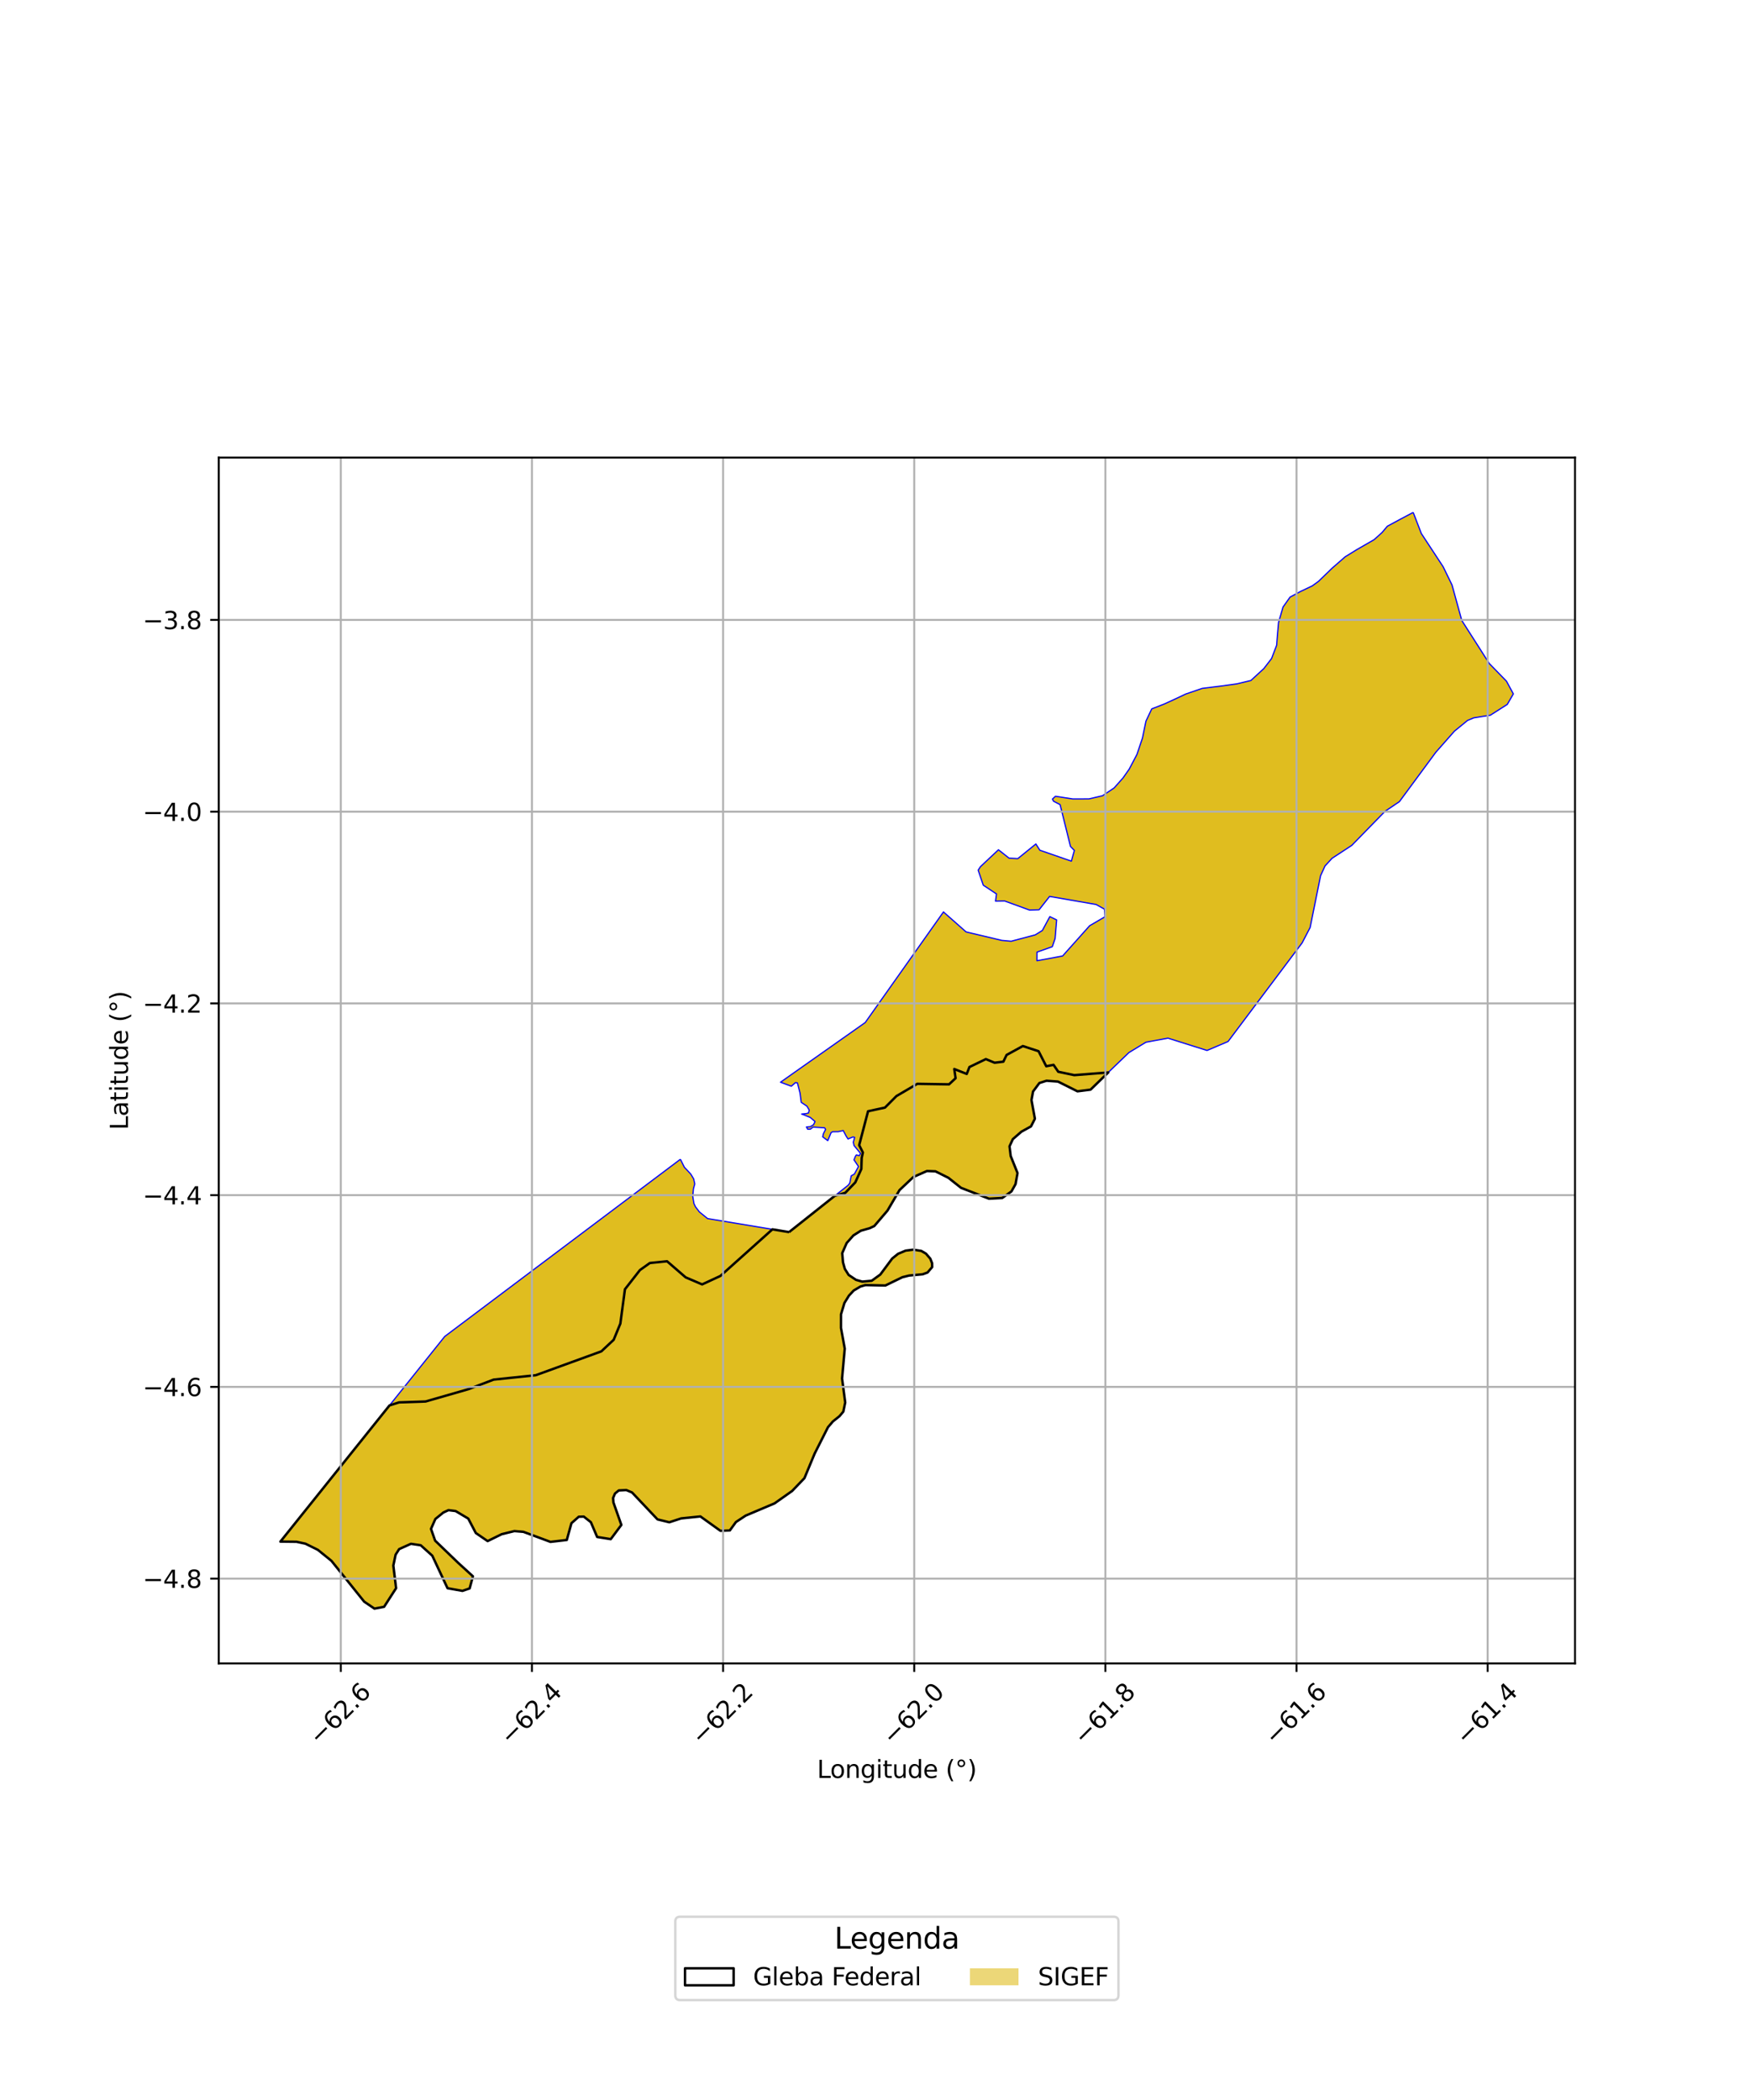 <?xml version="1.0" encoding="utf-8" standalone="no"?>
<!DOCTYPE svg PUBLIC "-//W3C//DTD SVG 1.1//EN"
  "http://www.w3.org/Graphics/SVG/1.1/DTD/svg11.dtd">
<svg xmlns:xlink="http://www.w3.org/1999/xlink" width="720pt" height="864pt" viewBox="0 0 720 864" xmlns="http://www.w3.org/2000/svg" version="1.1">
 <defs>
  <style type="text/css">*{stroke-linejoin: round; stroke-linecap: butt}</style>
 </defs>
 <g id="figure_1">
  <g id="patch_1">
   <path d="M 0 864 
L 720 864 
L 720 0 
L 0 0 
z
" style="fill: #ffffff"/>
  </g>
  <g id="axes_1">
   <g id="patch_2">
    <path d="M 90 684.377 
L 648 684.377 
L 648 188.263 
L 90 188.263 
z
" style="fill: #ffffff"/>
   </g>
   <g id="PatchCollection_1">
    <path d="M 324.649 506.925 
L 343.442 492.017 
L 347.756 490.774 
L 351.891 486.474 
L 354.381 480.951 
L 354.526 476.4 
L 355.016 474.179 
L 353.486 471.16 
L 357.144 457.204 
L 364.096 455.697 
L 368.828 450.95 
L 377.404 445.924 
L 390.469 446.126 
L 393.155 443.614 
L 392.61 439.825 
L 397.743 441.852 
L 398.856 439.006 
L 405.609 435.743 
L 409.2 437.235 
L 412.803 436.805 
L 414.138 434.042 
L 420.824 430.379 
L 427.298 432.498 
L 430.455 438.682 
L 433.461 438.108 
L 435.405 440.959 
L 441.99 442.34 
L 455.967 441.241 
L 448.679 448.317 
L 443.29 448.996 
L 435.301 445.001 
L 430.563 444.647 
L 427.63 445.587 
L 425.032 449.066 
L 424.377 452.597 
L 425.788 460.282 
L 424.182 463.433 
L 420.234 465.609 
L 416.713 468.675 
L 415.352 471.62 
L 415.824 475.61 
L 418.64 482.627 
L 417.821 487.182 
L 416.132 490.199 
L 412.33 492.891 
L 406.908 493.183 
L 395.379 488.702 
L 390.195 484.579 
L 384.86 481.913 
L 381.363 481.794 
L 375.791 484.253 
L 370.093 489.635 
L 365.141 498.065 
L 359.713 504.425 
L 357.819 505.319 
L 354.184 506.348 
L 351.112 508.29 
L 348.343 511.422 
L 346.515 515.589 
L 346.84 519.396 
L 347.604 522.082 
L 349.152 524.54 
L 352.199 526.577 
L 354.777 527.305 
L 358.643 526.94 
L 362.182 524.382 
L 367.089 517.784 
L 369.477 515.862 
L 372.6 514.541 
L 375.735 514.147 
L 379.044 514.657 
L 380.957 515.778 
L 382.736 517.828 
L 383.491 519.73 
L 383.524 521.31 
L 381.624 523.541 
L 379.636 524.274 
L 374.031 524.798 
L 371.284 525.475 
L 364.26 528.897 
L 356.029 528.719 
L 353.97 529.335 
L 351.236 530.959 
L 349.284 533.054 
L 347.42 536.078 
L 346.019 540.733 
L 346.011 546.374 
L 347.555 554.858 
L 346.452 567.151 
L 347.747 577.018 
L 346.97 580.776 
L 345.403 582.643 
L 342.664 584.835 
L 340.645 587.207 
L 335.172 598.04 
L 330.966 608.155 
L 325.916 613.424 
L 318.68 618.53 
L 318.68 618.53 
L 306.783 623.571 
L 302.778 626.218 
L 300.282 629.663 
L 296.41 629.826 
L 288.165 623.907 
L 280.225 624.722 
L 275.381 626.308 
L 270.519 625.126 
L 260.041 614.048 
L 257.674 613.052 
L 254.582 613.203 
L 253.02 614.489 
L 252.24 616.326 
L 252.385 618.157 
L 255.645 627.393 
L 251.284 633.248 
L 245.689 632.358 
L 243.097 626.274 
L 240.181 623.969 
L 238.119 624.034 
L 235.104 626.689 
L 233.194 633.59 
L 226.47 634.375 
L 215.332 630.237 
L 211.631 629.934 
L 206.409 631.214 
L 200.623 634.052 
L 195.761 630.727 
L 192.656 624.79 
L 187.447 621.689 
L 184.518 621.317 
L 182.414 622.286 
L 179.126 624.958 
L 177.324 629.029 
L 179.028 633.868 
L 188.452 642.945 
L 194.576 648.541 
L 193.221 653.524 
L 190.272 654.534 
L 184.127 653.435 
L 177.855 640.059 
L 173.093 635.763 
L 169.059 635.169 
L 164.222 637.349 
L 162.766 639.64 
L 161.827 644.112 
L 162.965 653.421 
L 158.026 661.091 
L 154.053 661.827 
L 149.844 658.976 
L 136.361 642.17 
L 130.766 637.645 
L 125.67 635.127 
L 122.005 634.333 
L 115.364 634.259 
L 160.238 578.247 
L 164.203 576.979 
L 175.08 576.616 
L 192.678 571.56 
L 203.098 567.614 
L 220.43 565.801 
L 247.419 555.983 
L 252.487 551.226 
L 255.229 544.561 
L 257.12 530.447 
L 263.285 522.549 
L 267.375 519.64 
L 274.445 518.923 
L 282.098 525.542 
L 288.882 528.443 
L 296.398 524.958 
L 317.797 505.787 
L 324.649 506.925 
" clip-path="url(#pb3c29cdfbf)" style="fill: #e0bd1f; stroke: #0000ff; stroke-width: 0.5"/>
    <path d="M 279.939 476.948 
L 281.565 480.235 
L 284.22 483.07 
L 285.388 485.028 
L 285.846 487.092 
L 285.299 489.111 
L 285.013 492.245 
L 285.492 495.159 
L 286.124 496.49 
L 287.746 498.626 
L 291.125 501.358 
L 317.797 505.787 
L 296.398 524.958 
L 288.882 528.443 
L 282.098 525.542 
L 274.445 518.923 
L 267.375 519.64 
L 263.285 522.549 
L 257.12 530.447 
L 255.229 544.561 
L 252.487 551.226 
L 247.419 555.983 
L 220.43 565.801 
L 203.098 567.614 
L 192.678 571.56 
L 175.08 576.616 
L 164.203 576.979 
L 160.238 578.247 
L 182.974 549.857 
L 279.939 476.948 
" clip-path="url(#pb3c29cdfbf)" style="fill: #e0bd1f; stroke: #0000ff; stroke-width: 0.5"/>
    <path d="M 581.429 210.813 
L 584.776 219.507 
L 593.742 233.161 
L 597.39 240.641 
L 601.435 255.301 
L 612.737 272.996 
L 619.799 280.252 
L 622.636 285.49 
L 620.131 289.819 
L 613.184 294.25 
L 606.324 295.355 
L 603.823 296.389 
L 598.402 300.817 
L 590.73 309.517 
L 575.759 329.816 
L 569.835 333.805 
L 556.157 347.816 
L 548.045 353.129 
L 545.137 356.295 
L 543.322 360.309 
L 539.017 381.619 
L 535.731 387.934 
L 505.262 428.51 
L 496.616 432.191 
L 480.527 427.128 
L 471.486 428.796 
L 464.447 433.077 
L 455.967 441.241 
L 441.99 442.34 
L 435.405 440.959 
L 433.461 438.108 
L 430.455 438.682 
L 427.298 432.498 
L 420.824 430.379 
L 414.138 434.042 
L 412.803 436.805 
L 409.2 437.235 
L 405.609 435.743 
L 398.856 439.006 
L 397.743 441.852 
L 392.61 439.825 
L 393.155 443.614 
L 390.469 446.126 
L 377.404 445.924 
L 368.828 450.95 
L 364.096 455.697 
L 357.144 457.204 
L 353.486 471.16 
L 355.016 474.179 
L 354.526 476.4 
L 354.381 480.951 
L 351.891 486.474 
L 347.756 490.774 
L 343.442 492.017 
L 348.92 487.671 
L 349.628 486.755 
L 350.221 483.772 
L 351.524 483.027 
L 353.204 479.932 
L 351.359 477.204 
L 351.942 475.736 
L 352.322 475.196 
L 353.568 475.456 
L 354.047 474.529 
L 351.38 471.319 
L 351.068 469.955 
L 351.622 467.941 
L 350.892 467.79 
L 348.901 468.602 
L 348.179 467.507 
L 346.924 465.141 
L 344.88 465.594 
L 342.548 465.625 
L 341.905 466.035 
L 340.573 469.286 
L 338.477 467.727 
L 338.778 466.418 
L 339.676 464.671 
L 339.264 464.009 
L 334.531 463.719 
L 333.387 464.596 
L 332.316 464.611 
L 331.776 463.675 
L 333.414 463.519 
L 334.709 462.742 
L 335.327 461.428 
L 333.36 459.741 
L 329.815 458.345 
L 331.704 458.163 
L 332.65 457.903 
L 332.94 456.729 
L 331.994 455.102 
L 329.652 453.543 
L 329.153 449.706 
L 328.085 445.55 
L 327.302 445.398 
L 325.572 446.898 
L 321.129 445.256 
L 355.976 420.702 
L 388.166 375.2 
L 397.482 383.415 
L 412.148 386.9 
L 416.037 387.25 
L 425.922 384.637 
L 428.851 382.832 
L 431.932 377.119 
L 434.737 378.489 
L 434.102 386.086 
L 432.957 389.495 
L 426.653 391.723 
L 426.631 395.274 
L 437.183 393.322 
L 448.313 380.87 
L 454.614 377.188 
L 454.366 374.028 
L 450.955 372.127 
L 431.832 368.817 
L 427.519 374.302 
L 423.629 374.444 
L 413.349 370.7 
L 409.576 370.757 
L 409.986 367.797 
L 404.546 364.189 
L 402.439 358.013 
L 403.379 356.574 
L 410.786 349.621 
L 415.151 353.063 
L 418.747 353.26 
L 426.185 347.239 
L 427.825 349.807 
L 440.788 354.297 
L 442.029 349.883 
L 440.427 348.253 
L 436.156 331.04 
L 433.46 329.65 
L 433.006 328.76 
L 434.231 327.61 
L 441.43 328.714 
L 448.02 328.686 
L 453.549 327.408 
L 458.367 324.2 
L 462.044 320.063 
L 464.576 316.453 
L 467.757 310.421 
L 470.03 303.68 
L 471.479 296.691 
L 473.862 291.649 
L 479.079 289.622 
L 484.284 287.223 
L 487.864 285.532 
L 494.628 283.222 
L 502.181 282.281 
L 508.833 281.368 
L 514.645 279.977 
L 519.972 275.078 
L 523.16 270.934 
L 525.242 265.491 
L 525.582 261.144 
L 526.031 256.074 
L 527.878 249.742 
L 530.757 245.676 
L 535.043 243.358 
L 539.89 241.051 
L 542.478 239.176 
L 548.08 233.757 
L 553.446 229.077 
L 558.247 226.116 
L 565.339 222.033 
L 568.599 219.107 
L 570.802 216.495 
L 576.339 213.514 
L 581.429 210.813 
" clip-path="url(#pb3c29cdfbf)" style="fill: #e0bd1f; stroke: #0000ff; stroke-width: 0.5"/>
   </g>
   <g id="PatchCollection_2">
    <path d="M 324.649 506.925 
L 343.442 492.017 
L 347.756 490.774 
L 351.891 486.474 
L 354.381 480.951 
L 354.526 476.4 
L 355.016 474.179 
L 353.486 471.16 
L 357.144 457.204 
L 364.096 455.697 
L 368.828 450.95 
L 377.404 445.924 
L 390.469 446.126 
L 393.155 443.614 
L 392.61 439.825 
L 397.743 441.852 
L 398.856 439.006 
L 405.609 435.743 
L 409.2 437.235 
L 412.803 436.805 
L 414.138 434.042 
L 420.824 430.379 
L 427.298 432.498 
L 430.455 438.682 
L 433.461 438.108 
L 435.405 440.959 
L 441.99 442.34 
L 455.967 441.241 
L 448.679 448.317 
L 443.29 448.996 
L 435.301 445.001 
L 430.563 444.647 
L 427.63 445.587 
L 425.032 449.066 
L 424.377 452.597 
L 425.788 460.282 
L 424.182 463.433 
L 420.234 465.609 
L 416.713 468.675 
L 415.352 471.62 
L 415.824 475.61 
L 418.64 482.627 
L 417.821 487.182 
L 416.132 490.199 
L 412.33 492.891 
L 406.908 493.183 
L 395.379 488.702 
L 390.195 484.579 
L 384.86 481.913 
L 381.363 481.794 
L 375.791 484.253 
L 370.093 489.635 
L 365.141 498.065 
L 359.713 504.425 
L 357.819 505.319 
L 354.184 506.348 
L 351.112 508.29 
L 348.343 511.422 
L 346.515 515.589 
L 346.84 519.396 
L 347.604 522.082 
L 349.152 524.54 
L 352.199 526.577 
L 354.777 527.305 
L 358.643 526.94 
L 362.182 524.382 
L 367.089 517.784 
L 369.477 515.862 
L 372.6 514.541 
L 375.735 514.147 
L 379.044 514.657 
L 380.957 515.778 
L 382.736 517.828 
L 383.491 519.73 
L 383.524 521.31 
L 381.624 523.541 
L 379.636 524.274 
L 374.031 524.798 
L 371.284 525.475 
L 364.26 528.897 
L 356.029 528.719 
L 353.97 529.335 
L 351.236 530.959 
L 349.284 533.054 
L 347.42 536.078 
L 346.019 540.733 
L 346.011 546.374 
L 347.555 554.858 
L 346.452 567.151 
L 347.747 577.018 
L 346.97 580.776 
L 345.403 582.643 
L 342.664 584.835 
L 340.645 587.207 
L 335.172 598.04 
L 330.966 608.155 
L 325.916 613.424 
L 318.68 618.53 
L 306.783 623.571 
L 302.778 626.218 
L 300.282 629.663 
L 296.41 629.826 
L 288.165 623.907 
L 280.225 624.722 
L 275.381 626.308 
L 270.519 625.126 
L 260.041 614.048 
L 257.674 613.052 
L 254.582 613.203 
L 253.02 614.489 
L 252.24 616.326 
L 252.385 618.157 
L 255.645 627.393 
L 251.284 633.248 
L 245.689 632.358 
L 243.097 626.274 
L 240.181 623.969 
L 238.119 624.034 
L 235.104 626.689 
L 233.194 633.59 
L 226.47 634.375 
L 215.332 630.237 
L 211.631 629.934 
L 206.409 631.214 
L 200.623 634.052 
L 195.761 630.727 
L 192.656 624.79 
L 187.447 621.689 
L 184.518 621.317 
L 182.414 622.286 
L 179.126 624.958 
L 177.324 629.029 
L 179.028 633.868 
L 188.452 642.945 
L 194.576 648.541 
L 193.221 653.524 
L 190.272 654.534 
L 184.127 653.435 
L 177.855 640.059 
L 173.093 635.763 
L 169.059 635.169 
L 164.222 637.349 
L 162.766 639.64 
L 161.827 644.112 
L 162.965 653.421 
L 158.026 661.091 
L 154.053 661.827 
L 149.844 658.976 
L 136.361 642.17 
L 130.766 637.645 
L 125.67 635.127 
L 122.005 634.333 
L 115.364 634.259 
L 160.238 578.247 
L 164.203 576.979 
L 175.08 576.616 
L 192.678 571.56 
L 203.098 567.614 
L 220.43 565.801 
L 247.419 555.983 
L 252.487 551.226 
L 255.229 544.561 
L 257.12 530.447 
L 263.285 522.549 
L 267.375 519.64 
L 274.445 518.923 
L 282.098 525.542 
L 288.882 528.443 
L 296.398 524.958 
L 317.797 505.787 
L 324.649 506.925 
L 324.649 506.925 
" clip-path="url(#pb3c29cdfbf)" style="fill: none; stroke: #000000"/>
   </g>
   <g id="matplotlib.axis_1">
    <g id="xtick_1">
     <g id="line2d_1">
      <path d="M 140.219 684.377 
L 140.219 188.263 
" clip-path="url(#pb3c29cdfbf)" style="fill: none; stroke: #b0b0b0; stroke-width: 0.8; stroke-linecap: square"/>
     </g>
     <g id="line2d_2">
      <defs>
       <path id="m6ab11dd976" d="M 0 0 
L 0 3.5 
" style="stroke: #000000; stroke-width: 0.8"/>
      </defs>
      <g>
       <use xlink:href="#m6ab11dd976" x="140.219" y="684.377" style="stroke: #000000; stroke-width: 0.8"/>
      </g>
     </g>
     <g id="text_1">
      <!-- −62.6 -->
      <g transform="translate(131.336 718.42) rotate(-45) scale(0.1 -0.1)">
       <defs>
        <path id="DejaVuSans-2212" d="M 678 2272 
L 4684 2272 
L 4684 1741 
L 678 1741 
L 678 2272 
z
" transform="scale(0.016)"/>
        <path id="DejaVuSans-36" d="M 2113 2584 
Q 1688 2584 1439 2293 
Q 1191 2003 1191 1497 
Q 1191 994 1439 701 
Q 1688 409 2113 409 
Q 2538 409 2786 701 
Q 3034 994 3034 1497 
Q 3034 2003 2786 2293 
Q 2538 2584 2113 2584 
z
M 3366 4563 
L 3366 3988 
Q 3128 4100 2886 4159 
Q 2644 4219 2406 4219 
Q 1781 4219 1451 3797 
Q 1122 3375 1075 2522 
Q 1259 2794 1537 2939 
Q 1816 3084 2150 3084 
Q 2853 3084 3261 2657 
Q 3669 2231 3669 1497 
Q 3669 778 3244 343 
Q 2819 -91 2113 -91 
Q 1303 -91 875 529 
Q 447 1150 447 2328 
Q 447 3434 972 4092 
Q 1497 4750 2381 4750 
Q 2619 4750 2861 4703 
Q 3103 4656 3366 4563 
z
" transform="scale(0.016)"/>
        <path id="DejaVuSans-32" d="M 1228 531 
L 3431 531 
L 3431 0 
L 469 0 
L 469 531 
Q 828 903 1448 1529 
Q 2069 2156 2228 2338 
Q 2531 2678 2651 2914 
Q 2772 3150 2772 3378 
Q 2772 3750 2511 3984 
Q 2250 4219 1831 4219 
Q 1534 4219 1204 4116 
Q 875 4013 500 3803 
L 500 4441 
Q 881 4594 1212 4672 
Q 1544 4750 1819 4750 
Q 2544 4750 2975 4387 
Q 3406 4025 3406 3419 
Q 3406 3131 3298 2873 
Q 3191 2616 2906 2266 
Q 2828 2175 2409 1742 
Q 1991 1309 1228 531 
z
" transform="scale(0.016)"/>
        <path id="DejaVuSans-2e" d="M 684 794 
L 1344 794 
L 1344 0 
L 684 0 
L 684 794 
z
" transform="scale(0.016)"/>
       </defs>
       <use xlink:href="#DejaVuSans-2212"/>
       <use xlink:href="#DejaVuSans-36" transform="translate(83.789 0)"/>
       <use xlink:href="#DejaVuSans-32" transform="translate(147.412 0)"/>
       <use xlink:href="#DejaVuSans-2e" transform="translate(211.035 0)"/>
       <use xlink:href="#DejaVuSans-36" transform="translate(242.822 0)"/>
      </g>
     </g>
    </g>
    <g id="xtick_2">
     <g id="line2d_3">
      <path d="M 218.859 684.377 
L 218.859 188.263 
" clip-path="url(#pb3c29cdfbf)" style="fill: none; stroke: #b0b0b0; stroke-width: 0.8; stroke-linecap: square"/>
     </g>
     <g id="line2d_4">
      <g>
       <use xlink:href="#m6ab11dd976" x="218.859" y="684.377" style="stroke: #000000; stroke-width: 0.8"/>
      </g>
     </g>
     <g id="text_2">
      <!-- −62.4 -->
      <g transform="translate(209.976 718.42) rotate(-45) scale(0.1 -0.1)">
       <defs>
        <path id="DejaVuSans-34" d="M 2419 4116 
L 825 1625 
L 2419 1625 
L 2419 4116 
z
M 2253 4666 
L 3047 4666 
L 3047 1625 
L 3713 1625 
L 3713 1100 
L 3047 1100 
L 3047 0 
L 2419 0 
L 2419 1100 
L 313 1100 
L 313 1709 
L 2253 4666 
z
" transform="scale(0.016)"/>
       </defs>
       <use xlink:href="#DejaVuSans-2212"/>
       <use xlink:href="#DejaVuSans-36" transform="translate(83.789 0)"/>
       <use xlink:href="#DejaVuSans-32" transform="translate(147.412 0)"/>
       <use xlink:href="#DejaVuSans-2e" transform="translate(211.035 0)"/>
       <use xlink:href="#DejaVuSans-34" transform="translate(242.822 0)"/>
      </g>
     </g>
    </g>
    <g id="xtick_3">
     <g id="line2d_5">
      <path d="M 297.499 684.377 
L 297.499 188.263 
" clip-path="url(#pb3c29cdfbf)" style="fill: none; stroke: #b0b0b0; stroke-width: 0.8; stroke-linecap: square"/>
     </g>
     <g id="line2d_6">
      <g>
       <use xlink:href="#m6ab11dd976" x="297.499" y="684.377" style="stroke: #000000; stroke-width: 0.8"/>
      </g>
     </g>
     <g id="text_3">
      <!-- −62.2 -->
      <g transform="translate(288.616 718.42) rotate(-45) scale(0.1 -0.1)">
       <use xlink:href="#DejaVuSans-2212"/>
       <use xlink:href="#DejaVuSans-36" transform="translate(83.789 0)"/>
       <use xlink:href="#DejaVuSans-32" transform="translate(147.412 0)"/>
       <use xlink:href="#DejaVuSans-2e" transform="translate(211.035 0)"/>
       <use xlink:href="#DejaVuSans-32" transform="translate(242.822 0)"/>
      </g>
     </g>
    </g>
    <g id="xtick_4">
     <g id="line2d_7">
      <path d="M 376.14 684.377 
L 376.14 188.263 
" clip-path="url(#pb3c29cdfbf)" style="fill: none; stroke: #b0b0b0; stroke-width: 0.8; stroke-linecap: square"/>
     </g>
     <g id="line2d_8">
      <g>
       <use xlink:href="#m6ab11dd976" x="376.14" y="684.377" style="stroke: #000000; stroke-width: 0.8"/>
      </g>
     </g>
     <g id="text_4">
      <!-- −62.0 -->
      <g transform="translate(367.256 718.42) rotate(-45) scale(0.1 -0.1)">
       <defs>
        <path id="DejaVuSans-30" d="M 2034 4250 
Q 1547 4250 1301 3770 
Q 1056 3291 1056 2328 
Q 1056 1369 1301 889 
Q 1547 409 2034 409 
Q 2525 409 2770 889 
Q 3016 1369 3016 2328 
Q 3016 3291 2770 3770 
Q 2525 4250 2034 4250 
z
M 2034 4750 
Q 2819 4750 3233 4129 
Q 3647 3509 3647 2328 
Q 3647 1150 3233 529 
Q 2819 -91 2034 -91 
Q 1250 -91 836 529 
Q 422 1150 422 2328 
Q 422 3509 836 4129 
Q 1250 4750 2034 4750 
z
" transform="scale(0.016)"/>
       </defs>
       <use xlink:href="#DejaVuSans-2212"/>
       <use xlink:href="#DejaVuSans-36" transform="translate(83.789 0)"/>
       <use xlink:href="#DejaVuSans-32" transform="translate(147.412 0)"/>
       <use xlink:href="#DejaVuSans-2e" transform="translate(211.035 0)"/>
       <use xlink:href="#DejaVuSans-30" transform="translate(242.822 0)"/>
      </g>
     </g>
    </g>
    <g id="xtick_5">
     <g id="line2d_9">
      <path d="M 454.78 684.377 
L 454.78 188.263 
" clip-path="url(#pb3c29cdfbf)" style="fill: none; stroke: #b0b0b0; stroke-width: 0.8; stroke-linecap: square"/>
     </g>
     <g id="line2d_10">
      <g>
       <use xlink:href="#m6ab11dd976" x="454.78" y="684.377" style="stroke: #000000; stroke-width: 0.8"/>
      </g>
     </g>
     <g id="text_5">
      <!-- −61.8 -->
      <g transform="translate(445.896 718.42) rotate(-45) scale(0.1 -0.1)">
       <defs>
        <path id="DejaVuSans-31" d="M 794 531 
L 1825 531 
L 1825 4091 
L 703 3866 
L 703 4441 
L 1819 4666 
L 2450 4666 
L 2450 531 
L 3481 531 
L 3481 0 
L 794 0 
L 794 531 
z
" transform="scale(0.016)"/>
        <path id="DejaVuSans-38" d="M 2034 2216 
Q 1584 2216 1326 1975 
Q 1069 1734 1069 1313 
Q 1069 891 1326 650 
Q 1584 409 2034 409 
Q 2484 409 2743 651 
Q 3003 894 3003 1313 
Q 3003 1734 2745 1975 
Q 2488 2216 2034 2216 
z
M 1403 2484 
Q 997 2584 770 2862 
Q 544 3141 544 3541 
Q 544 4100 942 4425 
Q 1341 4750 2034 4750 
Q 2731 4750 3128 4425 
Q 3525 4100 3525 3541 
Q 3525 3141 3298 2862 
Q 3072 2584 2669 2484 
Q 3125 2378 3379 2068 
Q 3634 1759 3634 1313 
Q 3634 634 3220 271 
Q 2806 -91 2034 -91 
Q 1263 -91 848 271 
Q 434 634 434 1313 
Q 434 1759 690 2068 
Q 947 2378 1403 2484 
z
M 1172 3481 
Q 1172 3119 1398 2916 
Q 1625 2713 2034 2713 
Q 2441 2713 2670 2916 
Q 2900 3119 2900 3481 
Q 2900 3844 2670 4047 
Q 2441 4250 2034 4250 
Q 1625 4250 1398 4047 
Q 1172 3844 1172 3481 
z
" transform="scale(0.016)"/>
       </defs>
       <use xlink:href="#DejaVuSans-2212"/>
       <use xlink:href="#DejaVuSans-36" transform="translate(83.789 0)"/>
       <use xlink:href="#DejaVuSans-31" transform="translate(147.412 0)"/>
       <use xlink:href="#DejaVuSans-2e" transform="translate(211.035 0)"/>
       <use xlink:href="#DejaVuSans-38" transform="translate(242.822 0)"/>
      </g>
     </g>
    </g>
    <g id="xtick_6">
     <g id="line2d_11">
      <path d="M 533.42 684.377 
L 533.42 188.263 
" clip-path="url(#pb3c29cdfbf)" style="fill: none; stroke: #b0b0b0; stroke-width: 0.8; stroke-linecap: square"/>
     </g>
     <g id="line2d_12">
      <g>
       <use xlink:href="#m6ab11dd976" x="533.42" y="684.377" style="stroke: #000000; stroke-width: 0.8"/>
      </g>
     </g>
     <g id="text_6">
      <!-- −61.6 -->
      <g transform="translate(524.536 718.42) rotate(-45) scale(0.1 -0.1)">
       <use xlink:href="#DejaVuSans-2212"/>
       <use xlink:href="#DejaVuSans-36" transform="translate(83.789 0)"/>
       <use xlink:href="#DejaVuSans-31" transform="translate(147.412 0)"/>
       <use xlink:href="#DejaVuSans-2e" transform="translate(211.035 0)"/>
       <use xlink:href="#DejaVuSans-36" transform="translate(242.822 0)"/>
      </g>
     </g>
    </g>
    <g id="xtick_7">
     <g id="line2d_13">
      <path d="M 612.06 684.377 
L 612.06 188.263 
" clip-path="url(#pb3c29cdfbf)" style="fill: none; stroke: #b0b0b0; stroke-width: 0.8; stroke-linecap: square"/>
     </g>
     <g id="line2d_14">
      <g>
       <use xlink:href="#m6ab11dd976" x="612.06" y="684.377" style="stroke: #000000; stroke-width: 0.8"/>
      </g>
     </g>
     <g id="text_7">
      <!-- −61.4 -->
      <g transform="translate(603.176 718.42) rotate(-45) scale(0.1 -0.1)">
       <use xlink:href="#DejaVuSans-2212"/>
       <use xlink:href="#DejaVuSans-36" transform="translate(83.789 0)"/>
       <use xlink:href="#DejaVuSans-31" transform="translate(147.412 0)"/>
       <use xlink:href="#DejaVuSans-2e" transform="translate(211.035 0)"/>
       <use xlink:href="#DejaVuSans-34" transform="translate(242.822 0)"/>
      </g>
     </g>
    </g>
    <g id="text_8">
     <!-- Longitude (°) -->
     <g transform="translate(336.14 731.489) scale(0.1 -0.1)">
      <defs>
       <path id="DejaVuSans-4c" d="M 628 4666 
L 1259 4666 
L 1259 531 
L 3531 531 
L 3531 0 
L 628 0 
L 628 4666 
z
" transform="scale(0.016)"/>
       <path id="DejaVuSans-6f" d="M 1959 3097 
Q 1497 3097 1228 2736 
Q 959 2375 959 1747 
Q 959 1119 1226 758 
Q 1494 397 1959 397 
Q 2419 397 2687 759 
Q 2956 1122 2956 1747 
Q 2956 2369 2687 2733 
Q 2419 3097 1959 3097 
z
M 1959 3584 
Q 2709 3584 3137 3096 
Q 3566 2609 3566 1747 
Q 3566 888 3137 398 
Q 2709 -91 1959 -91 
Q 1206 -91 779 398 
Q 353 888 353 1747 
Q 353 2609 779 3096 
Q 1206 3584 1959 3584 
z
" transform="scale(0.016)"/>
       <path id="DejaVuSans-6e" d="M 3513 2113 
L 3513 0 
L 2938 0 
L 2938 2094 
Q 2938 2591 2744 2837 
Q 2550 3084 2163 3084 
Q 1697 3084 1428 2787 
Q 1159 2491 1159 1978 
L 1159 0 
L 581 0 
L 581 3500 
L 1159 3500 
L 1159 2956 
Q 1366 3272 1645 3428 
Q 1925 3584 2291 3584 
Q 2894 3584 3203 3211 
Q 3513 2838 3513 2113 
z
" transform="scale(0.016)"/>
       <path id="DejaVuSans-67" d="M 2906 1791 
Q 2906 2416 2648 2759 
Q 2391 3103 1925 3103 
Q 1463 3103 1205 2759 
Q 947 2416 947 1791 
Q 947 1169 1205 825 
Q 1463 481 1925 481 
Q 2391 481 2648 825 
Q 2906 1169 2906 1791 
z
M 3481 434 
Q 3481 -459 3084 -895 
Q 2688 -1331 1869 -1331 
Q 1566 -1331 1297 -1286 
Q 1028 -1241 775 -1147 
L 775 -588 
Q 1028 -725 1275 -790 
Q 1522 -856 1778 -856 
Q 2344 -856 2625 -561 
Q 2906 -266 2906 331 
L 2906 616 
Q 2728 306 2450 153 
Q 2172 0 1784 0 
Q 1141 0 747 490 
Q 353 981 353 1791 
Q 353 2603 747 3093 
Q 1141 3584 1784 3584 
Q 2172 3584 2450 3431 
Q 2728 3278 2906 2969 
L 2906 3500 
L 3481 3500 
L 3481 434 
z
" transform="scale(0.016)"/>
       <path id="DejaVuSans-69" d="M 603 3500 
L 1178 3500 
L 1178 0 
L 603 0 
L 603 3500 
z
M 603 4863 
L 1178 4863 
L 1178 4134 
L 603 4134 
L 603 4863 
z
" transform="scale(0.016)"/>
       <path id="DejaVuSans-74" d="M 1172 4494 
L 1172 3500 
L 2356 3500 
L 2356 3053 
L 1172 3053 
L 1172 1153 
Q 1172 725 1289 603 
Q 1406 481 1766 481 
L 2356 481 
L 2356 0 
L 1766 0 
Q 1100 0 847 248 
Q 594 497 594 1153 
L 594 3053 
L 172 3053 
L 172 3500 
L 594 3500 
L 594 4494 
L 1172 4494 
z
" transform="scale(0.016)"/>
       <path id="DejaVuSans-75" d="M 544 1381 
L 544 3500 
L 1119 3500 
L 1119 1403 
Q 1119 906 1312 657 
Q 1506 409 1894 409 
Q 2359 409 2629 706 
Q 2900 1003 2900 1516 
L 2900 3500 
L 3475 3500 
L 3475 0 
L 2900 0 
L 2900 538 
Q 2691 219 2414 64 
Q 2138 -91 1772 -91 
Q 1169 -91 856 284 
Q 544 659 544 1381 
z
M 1991 3584 
L 1991 3584 
z
" transform="scale(0.016)"/>
       <path id="DejaVuSans-64" d="M 2906 2969 
L 2906 4863 
L 3481 4863 
L 3481 0 
L 2906 0 
L 2906 525 
Q 2725 213 2448 61 
Q 2172 -91 1784 -91 
Q 1150 -91 751 415 
Q 353 922 353 1747 
Q 353 2572 751 3078 
Q 1150 3584 1784 3584 
Q 2172 3584 2448 3432 
Q 2725 3281 2906 2969 
z
M 947 1747 
Q 947 1113 1208 752 
Q 1469 391 1925 391 
Q 2381 391 2643 752 
Q 2906 1113 2906 1747 
Q 2906 2381 2643 2742 
Q 2381 3103 1925 3103 
Q 1469 3103 1208 2742 
Q 947 2381 947 1747 
z
" transform="scale(0.016)"/>
       <path id="DejaVuSans-65" d="M 3597 1894 
L 3597 1613 
L 953 1613 
Q 991 1019 1311 708 
Q 1631 397 2203 397 
Q 2534 397 2845 478 
Q 3156 559 3463 722 
L 3463 178 
Q 3153 47 2828 -22 
Q 2503 -91 2169 -91 
Q 1331 -91 842 396 
Q 353 884 353 1716 
Q 353 2575 817 3079 
Q 1281 3584 2069 3584 
Q 2775 3584 3186 3129 
Q 3597 2675 3597 1894 
z
M 3022 2063 
Q 3016 2534 2758 2815 
Q 2500 3097 2075 3097 
Q 1594 3097 1305 2825 
Q 1016 2553 972 2059 
L 3022 2063 
z
" transform="scale(0.016)"/>
       <path id="DejaVuSans-20" transform="scale(0.016)"/>
       <path id="DejaVuSans-28" d="M 1984 4856 
Q 1566 4138 1362 3434 
Q 1159 2731 1159 2009 
Q 1159 1288 1364 580 
Q 1569 -128 1984 -844 
L 1484 -844 
Q 1016 -109 783 600 
Q 550 1309 550 2009 
Q 550 2706 781 3412 
Q 1013 4119 1484 4856 
L 1984 4856 
z
" transform="scale(0.016)"/>
       <path id="DejaVuSans-b0" d="M 1600 4347 
Q 1350 4347 1178 4173 
Q 1006 4000 1006 3750 
Q 1006 3503 1178 3333 
Q 1350 3163 1600 3163 
Q 1850 3163 2022 3333 
Q 2194 3503 2194 3750 
Q 2194 3997 2020 4172 
Q 1847 4347 1600 4347 
z
M 1600 4750 
Q 1800 4750 1984 4673 
Q 2169 4597 2303 4453 
Q 2447 4313 2519 4134 
Q 2591 3956 2591 3750 
Q 2591 3338 2302 3052 
Q 2013 2766 1594 2766 
Q 1172 2766 890 3047 
Q 609 3328 609 3750 
Q 609 4169 896 4459 
Q 1184 4750 1600 4750 
z
" transform="scale(0.016)"/>
       <path id="DejaVuSans-29" d="M 513 4856 
L 1013 4856 
Q 1481 4119 1714 3412 
Q 1947 2706 1947 2009 
Q 1947 1309 1714 600 
Q 1481 -109 1013 -844 
L 513 -844 
Q 928 -128 1133 580 
Q 1338 1288 1338 2009 
Q 1338 2731 1133 3434 
Q 928 4138 513 4856 
z
" transform="scale(0.016)"/>
      </defs>
      <use xlink:href="#DejaVuSans-4c"/>
      <use xlink:href="#DejaVuSans-6f" transform="translate(53.963 0)"/>
      <use xlink:href="#DejaVuSans-6e" transform="translate(115.145 0)"/>
      <use xlink:href="#DejaVuSans-67" transform="translate(178.523 0)"/>
      <use xlink:href="#DejaVuSans-69" transform="translate(242 0)"/>
      <use xlink:href="#DejaVuSans-74" transform="translate(269.783 0)"/>
      <use xlink:href="#DejaVuSans-75" transform="translate(308.992 0)"/>
      <use xlink:href="#DejaVuSans-64" transform="translate(372.371 0)"/>
      <use xlink:href="#DejaVuSans-65" transform="translate(435.848 0)"/>
      <use xlink:href="#DejaVuSans-20" transform="translate(497.371 0)"/>
      <use xlink:href="#DejaVuSans-28" transform="translate(529.158 0)"/>
      <use xlink:href="#DejaVuSans-b0" transform="translate(568.172 0)"/>
      <use xlink:href="#DejaVuSans-29" transform="translate(618.172 0)"/>
     </g>
    </g>
   </g>
   <g id="matplotlib.axis_2">
    <g id="ytick_1">
     <g id="line2d_15">
      <path d="M 90 649.49 
L 648 649.49 
" clip-path="url(#pb3c29cdfbf)" style="fill: none; stroke: #b0b0b0; stroke-width: 0.8; stroke-linecap: square"/>
     </g>
     <g id="line2d_16">
      <defs>
       <path id="m73d9dc6d23" d="M 0 0 
L -3.5 0 
" style="stroke: #000000; stroke-width: 0.8"/>
      </defs>
      <g>
       <use xlink:href="#m73d9dc6d23" x="90" y="649.49" style="stroke: #000000; stroke-width: 0.8"/>
      </g>
     </g>
     <g id="text_9">
      <!-- −4.8 -->
      <g transform="translate(58.717 653.289) scale(0.1 -0.1)">
       <use xlink:href="#DejaVuSans-2212"/>
       <use xlink:href="#DejaVuSans-34" transform="translate(83.789 0)"/>
       <use xlink:href="#DejaVuSans-2e" transform="translate(147.412 0)"/>
       <use xlink:href="#DejaVuSans-38" transform="translate(179.199 0)"/>
      </g>
     </g>
    </g>
    <g id="ytick_2">
     <g id="line2d_17">
      <path d="M 90 570.602 
L 648 570.602 
" clip-path="url(#pb3c29cdfbf)" style="fill: none; stroke: #b0b0b0; stroke-width: 0.8; stroke-linecap: square"/>
     </g>
     <g id="line2d_18">
      <g>
       <use xlink:href="#m73d9dc6d23" x="90" y="570.602" style="stroke: #000000; stroke-width: 0.8"/>
      </g>
     </g>
     <g id="text_10">
      <!-- −4.6 -->
      <g transform="translate(58.717 574.401) scale(0.1 -0.1)">
       <use xlink:href="#DejaVuSans-2212"/>
       <use xlink:href="#DejaVuSans-34" transform="translate(83.789 0)"/>
       <use xlink:href="#DejaVuSans-2e" transform="translate(147.412 0)"/>
       <use xlink:href="#DejaVuSans-36" transform="translate(179.199 0)"/>
      </g>
     </g>
    </g>
    <g id="ytick_3">
     <g id="line2d_19">
      <path d="M 90 491.715 
L 648 491.715 
" clip-path="url(#pb3c29cdfbf)" style="fill: none; stroke: #b0b0b0; stroke-width: 0.8; stroke-linecap: square"/>
     </g>
     <g id="line2d_20">
      <g>
       <use xlink:href="#m73d9dc6d23" x="90" y="491.715" style="stroke: #000000; stroke-width: 0.8"/>
      </g>
     </g>
     <g id="text_11">
      <!-- −4.4 -->
      <g transform="translate(58.717 495.514) scale(0.1 -0.1)">
       <use xlink:href="#DejaVuSans-2212"/>
       <use xlink:href="#DejaVuSans-34" transform="translate(83.789 0)"/>
       <use xlink:href="#DejaVuSans-2e" transform="translate(147.412 0)"/>
       <use xlink:href="#DejaVuSans-34" transform="translate(179.199 0)"/>
      </g>
     </g>
    </g>
    <g id="ytick_4">
     <g id="line2d_21">
      <path d="M 90 412.827 
L 648 412.827 
" clip-path="url(#pb3c29cdfbf)" style="fill: none; stroke: #b0b0b0; stroke-width: 0.8; stroke-linecap: square"/>
     </g>
     <g id="line2d_22">
      <g>
       <use xlink:href="#m73d9dc6d23" x="90" y="412.827" style="stroke: #000000; stroke-width: 0.8"/>
      </g>
     </g>
     <g id="text_12">
      <!-- −4.2 -->
      <g transform="translate(58.717 416.627) scale(0.1 -0.1)">
       <use xlink:href="#DejaVuSans-2212"/>
       <use xlink:href="#DejaVuSans-34" transform="translate(83.789 0)"/>
       <use xlink:href="#DejaVuSans-2e" transform="translate(147.412 0)"/>
       <use xlink:href="#DejaVuSans-32" transform="translate(179.199 0)"/>
      </g>
     </g>
    </g>
    <g id="ytick_5">
     <g id="line2d_23">
      <path d="M 90 333.94 
L 648 333.94 
" clip-path="url(#pb3c29cdfbf)" style="fill: none; stroke: #b0b0b0; stroke-width: 0.8; stroke-linecap: square"/>
     </g>
     <g id="line2d_24">
      <g>
       <use xlink:href="#m73d9dc6d23" x="90" y="333.94" style="stroke: #000000; stroke-width: 0.8"/>
      </g>
     </g>
     <g id="text_13">
      <!-- −4.0 -->
      <g transform="translate(58.717 337.739) scale(0.1 -0.1)">
       <use xlink:href="#DejaVuSans-2212"/>
       <use xlink:href="#DejaVuSans-34" transform="translate(83.789 0)"/>
       <use xlink:href="#DejaVuSans-2e" transform="translate(147.412 0)"/>
       <use xlink:href="#DejaVuSans-30" transform="translate(179.199 0)"/>
      </g>
     </g>
    </g>
    <g id="ytick_6">
     <g id="line2d_25">
      <path d="M 90 255.052 
L 648 255.052 
" clip-path="url(#pb3c29cdfbf)" style="fill: none; stroke: #b0b0b0; stroke-width: 0.8; stroke-linecap: square"/>
     </g>
     <g id="line2d_26">
      <g>
       <use xlink:href="#m73d9dc6d23" x="90" y="255.052" style="stroke: #000000; stroke-width: 0.8"/>
      </g>
     </g>
     <g id="text_14">
      <!-- −3.8 -->
      <g transform="translate(58.717 258.852) scale(0.1 -0.1)">
       <defs>
        <path id="DejaVuSans-33" d="M 2597 2516 
Q 3050 2419 3304 2112 
Q 3559 1806 3559 1356 
Q 3559 666 3084 287 
Q 2609 -91 1734 -91 
Q 1441 -91 1130 -33 
Q 819 25 488 141 
L 488 750 
Q 750 597 1062 519 
Q 1375 441 1716 441 
Q 2309 441 2620 675 
Q 2931 909 2931 1356 
Q 2931 1769 2642 2001 
Q 2353 2234 1838 2234 
L 1294 2234 
L 1294 2753 
L 1863 2753 
Q 2328 2753 2575 2939 
Q 2822 3125 2822 3475 
Q 2822 3834 2567 4026 
Q 2313 4219 1838 4219 
Q 1578 4219 1281 4162 
Q 984 4106 628 3988 
L 628 4550 
Q 988 4650 1302 4700 
Q 1616 4750 1894 4750 
Q 2613 4750 3031 4423 
Q 3450 4097 3450 3541 
Q 3450 3153 3228 2886 
Q 3006 2619 2597 2516 
z
" transform="scale(0.016)"/>
       </defs>
       <use xlink:href="#DejaVuSans-2212"/>
       <use xlink:href="#DejaVuSans-33" transform="translate(83.789 0)"/>
       <use xlink:href="#DejaVuSans-2e" transform="translate(147.412 0)"/>
       <use xlink:href="#DejaVuSans-38" transform="translate(179.199 0)"/>
      </g>
     </g>
    </g>
    <g id="text_15">
     <!-- Latitude (°) -->
     <g transform="translate(52.638 464.89) rotate(-90) scale(0.1 -0.1)">
      <defs>
       <path id="DejaVuSans-61" d="M 2194 1759 
Q 1497 1759 1228 1600 
Q 959 1441 959 1056 
Q 959 750 1161 570 
Q 1363 391 1709 391 
Q 2188 391 2477 730 
Q 2766 1069 2766 1631 
L 2766 1759 
L 2194 1759 
z
M 3341 1997 
L 3341 0 
L 2766 0 
L 2766 531 
Q 2569 213 2275 61 
Q 1981 -91 1556 -91 
Q 1019 -91 701 211 
Q 384 513 384 1019 
Q 384 1609 779 1909 
Q 1175 2209 1959 2209 
L 2766 2209 
L 2766 2266 
Q 2766 2663 2505 2880 
Q 2244 3097 1772 3097 
Q 1472 3097 1187 3025 
Q 903 2953 641 2809 
L 641 3341 
Q 956 3463 1253 3523 
Q 1550 3584 1831 3584 
Q 2591 3584 2966 3190 
Q 3341 2797 3341 1997 
z
" transform="scale(0.016)"/>
      </defs>
      <use xlink:href="#DejaVuSans-4c"/>
      <use xlink:href="#DejaVuSans-61" transform="translate(55.713 0)"/>
      <use xlink:href="#DejaVuSans-74" transform="translate(116.992 0)"/>
      <use xlink:href="#DejaVuSans-69" transform="translate(156.201 0)"/>
      <use xlink:href="#DejaVuSans-74" transform="translate(183.984 0)"/>
      <use xlink:href="#DejaVuSans-75" transform="translate(223.193 0)"/>
      <use xlink:href="#DejaVuSans-64" transform="translate(286.572 0)"/>
      <use xlink:href="#DejaVuSans-65" transform="translate(350.049 0)"/>
      <use xlink:href="#DejaVuSans-20" transform="translate(411.572 0)"/>
      <use xlink:href="#DejaVuSans-28" transform="translate(443.359 0)"/>
      <use xlink:href="#DejaVuSans-b0" transform="translate(482.373 0)"/>
      <use xlink:href="#DejaVuSans-29" transform="translate(532.373 0)"/>
     </g>
    </g>
   </g>
   <g id="patch_3">
    <path d="M 90 684.377 
L 90 188.263 
" style="fill: none; stroke: #000000; stroke-width: 0.8; stroke-linejoin: miter; stroke-linecap: square"/>
   </g>
   <g id="patch_4">
    <path d="M 648 684.377 
L 648 188.263 
" style="fill: none; stroke: #000000; stroke-width: 0.8; stroke-linejoin: miter; stroke-linecap: square"/>
   </g>
   <g id="patch_5">
    <path d="M 90 684.377 
L 648 684.377 
" style="fill: none; stroke: #000000; stroke-width: 0.8; stroke-linejoin: miter; stroke-linecap: square"/>
   </g>
   <g id="patch_6">
    <path d="M 90 188.263 
L 648 188.263 
" style="fill: none; stroke: #000000; stroke-width: 0.8; stroke-linejoin: miter; stroke-linecap: square"/>
   </g>
   <g id="legend_1">
    <g id="patch_7">
     <path d="M 279.837 822.892 
L 458.163 822.892 
Q 460.163 822.892 460.163 820.892 
L 460.163 790.6 
Q 460.163 788.6 458.163 788.6 
L 279.837 788.6 
Q 277.837 788.6 277.837 790.6 
L 277.837 820.892 
Q 277.837 822.892 279.837 822.892 
z
" style="fill: #ffffff; opacity: 0.8; stroke: #cccccc; stroke-linejoin: miter"/>
    </g>
    <g id="text_16">
     <!-- Legenda -->
     <g transform="translate(343.281 801.718) scale(0.12 -0.12)">
      <use xlink:href="#DejaVuSans-4c"/>
      <use xlink:href="#DejaVuSans-65" transform="translate(53.963 0)"/>
      <use xlink:href="#DejaVuSans-67" transform="translate(115.486 0)"/>
      <use xlink:href="#DejaVuSans-65" transform="translate(178.963 0)"/>
      <use xlink:href="#DejaVuSans-6e" transform="translate(240.486 0)"/>
      <use xlink:href="#DejaVuSans-64" transform="translate(303.865 0)"/>
      <use xlink:href="#DejaVuSans-61" transform="translate(367.342 0)"/>
     </g>
    </g>
    <g id="patch_8">
     <path d="M 281.837 816.812 
L 301.837 816.812 
L 301.837 809.812 
L 281.837 809.812 
L 281.837 816.812 
z
" style="fill: none; stroke: #000000; stroke-linejoin: miter"/>
    </g>
    <g id="text_17">
     <!-- Gleba Federal -->
     <g transform="translate(309.837 816.812) scale(0.1 -0.1)">
      <defs>
       <path id="DejaVuSans-47" d="M 3809 666 
L 3809 1919 
L 2778 1919 
L 2778 2438 
L 4434 2438 
L 4434 434 
Q 4069 175 3628 42 
Q 3188 -91 2688 -91 
Q 1594 -91 976 548 
Q 359 1188 359 2328 
Q 359 3472 976 4111 
Q 1594 4750 2688 4750 
Q 3144 4750 3555 4637 
Q 3966 4525 4313 4306 
L 4313 3634 
Q 3963 3931 3569 4081 
Q 3175 4231 2741 4231 
Q 1884 4231 1454 3753 
Q 1025 3275 1025 2328 
Q 1025 1384 1454 906 
Q 1884 428 2741 428 
Q 3075 428 3337 486 
Q 3600 544 3809 666 
z
" transform="scale(0.016)"/>
       <path id="DejaVuSans-6c" d="M 603 4863 
L 1178 4863 
L 1178 0 
L 603 0 
L 603 4863 
z
" transform="scale(0.016)"/>
       <path id="DejaVuSans-62" d="M 3116 1747 
Q 3116 2381 2855 2742 
Q 2594 3103 2138 3103 
Q 1681 3103 1420 2742 
Q 1159 2381 1159 1747 
Q 1159 1113 1420 752 
Q 1681 391 2138 391 
Q 2594 391 2855 752 
Q 3116 1113 3116 1747 
z
M 1159 2969 
Q 1341 3281 1617 3432 
Q 1894 3584 2278 3584 
Q 2916 3584 3314 3078 
Q 3713 2572 3713 1747 
Q 3713 922 3314 415 
Q 2916 -91 2278 -91 
Q 1894 -91 1617 61 
Q 1341 213 1159 525 
L 1159 0 
L 581 0 
L 581 4863 
L 1159 4863 
L 1159 2969 
z
" transform="scale(0.016)"/>
       <path id="DejaVuSans-46" d="M 628 4666 
L 3309 4666 
L 3309 4134 
L 1259 4134 
L 1259 2759 
L 3109 2759 
L 3109 2228 
L 1259 2228 
L 1259 0 
L 628 0 
L 628 4666 
z
" transform="scale(0.016)"/>
       <path id="DejaVuSans-72" d="M 2631 2963 
Q 2534 3019 2420 3045 
Q 2306 3072 2169 3072 
Q 1681 3072 1420 2755 
Q 1159 2438 1159 1844 
L 1159 0 
L 581 0 
L 581 3500 
L 1159 3500 
L 1159 2956 
Q 1341 3275 1631 3429 
Q 1922 3584 2338 3584 
Q 2397 3584 2469 3576 
Q 2541 3569 2628 3553 
L 2631 2963 
z
" transform="scale(0.016)"/>
      </defs>
      <use xlink:href="#DejaVuSans-47"/>
      <use xlink:href="#DejaVuSans-6c" transform="translate(77.49 0)"/>
      <use xlink:href="#DejaVuSans-65" transform="translate(105.273 0)"/>
      <use xlink:href="#DejaVuSans-62" transform="translate(166.797 0)"/>
      <use xlink:href="#DejaVuSans-61" transform="translate(230.273 0)"/>
      <use xlink:href="#DejaVuSans-20" transform="translate(291.553 0)"/>
      <use xlink:href="#DejaVuSans-46" transform="translate(323.34 0)"/>
      <use xlink:href="#DejaVuSans-65" transform="translate(375.359 0)"/>
      <use xlink:href="#DejaVuSans-64" transform="translate(436.883 0)"/>
      <use xlink:href="#DejaVuSans-65" transform="translate(500.359 0)"/>
      <use xlink:href="#DejaVuSans-72" transform="translate(561.883 0)"/>
      <use xlink:href="#DejaVuSans-61" transform="translate(602.996 0)"/>
      <use xlink:href="#DejaVuSans-6c" transform="translate(664.275 0)"/>
     </g>
    </g>
    <g id="patch_9">
     <path d="M 399.045 816.812 
L 419.045 816.812 
L 419.045 809.812 
L 399.045 809.812 
z
" style="fill: #e0bd1f; opacity: 0.6"/>
    </g>
    <g id="text_18">
     <!-- SIGEF -->
     <g transform="translate(427.045 816.812) scale(0.1 -0.1)">
      <defs>
       <path id="DejaVuSans-53" d="M 3425 4513 
L 3425 3897 
Q 3066 4069 2747 4153 
Q 2428 4238 2131 4238 
Q 1616 4238 1336 4038 
Q 1056 3838 1056 3469 
Q 1056 3159 1242 3001 
Q 1428 2844 1947 2747 
L 2328 2669 
Q 3034 2534 3370 2195 
Q 3706 1856 3706 1288 
Q 3706 609 3251 259 
Q 2797 -91 1919 -91 
Q 1588 -91 1214 -16 
Q 841 59 441 206 
L 441 856 
Q 825 641 1194 531 
Q 1563 422 1919 422 
Q 2459 422 2753 634 
Q 3047 847 3047 1241 
Q 3047 1584 2836 1778 
Q 2625 1972 2144 2069 
L 1759 2144 
Q 1053 2284 737 2584 
Q 422 2884 422 3419 
Q 422 4038 858 4394 
Q 1294 4750 2059 4750 
Q 2388 4750 2728 4690 
Q 3069 4631 3425 4513 
z
" transform="scale(0.016)"/>
       <path id="DejaVuSans-49" d="M 628 4666 
L 1259 4666 
L 1259 0 
L 628 0 
L 628 4666 
z
" transform="scale(0.016)"/>
       <path id="DejaVuSans-45" d="M 628 4666 
L 3578 4666 
L 3578 4134 
L 1259 4134 
L 1259 2753 
L 3481 2753 
L 3481 2222 
L 1259 2222 
L 1259 531 
L 3634 531 
L 3634 0 
L 628 0 
L 628 4666 
z
" transform="scale(0.016)"/>
      </defs>
      <use xlink:href="#DejaVuSans-53"/>
      <use xlink:href="#DejaVuSans-49" transform="translate(63.477 0)"/>
      <use xlink:href="#DejaVuSans-47" transform="translate(92.969 0)"/>
      <use xlink:href="#DejaVuSans-45" transform="translate(170.459 0)"/>
      <use xlink:href="#DejaVuSans-46" transform="translate(233.643 0)"/>
     </g>
    </g>
   </g>
  </g>
 </g>
 <defs>
  <clipPath id="pb3c29cdfbf">
   <rect x="90" y="188.263" width="558" height="496.115"/>
  </clipPath>
 </defs>
</svg>
